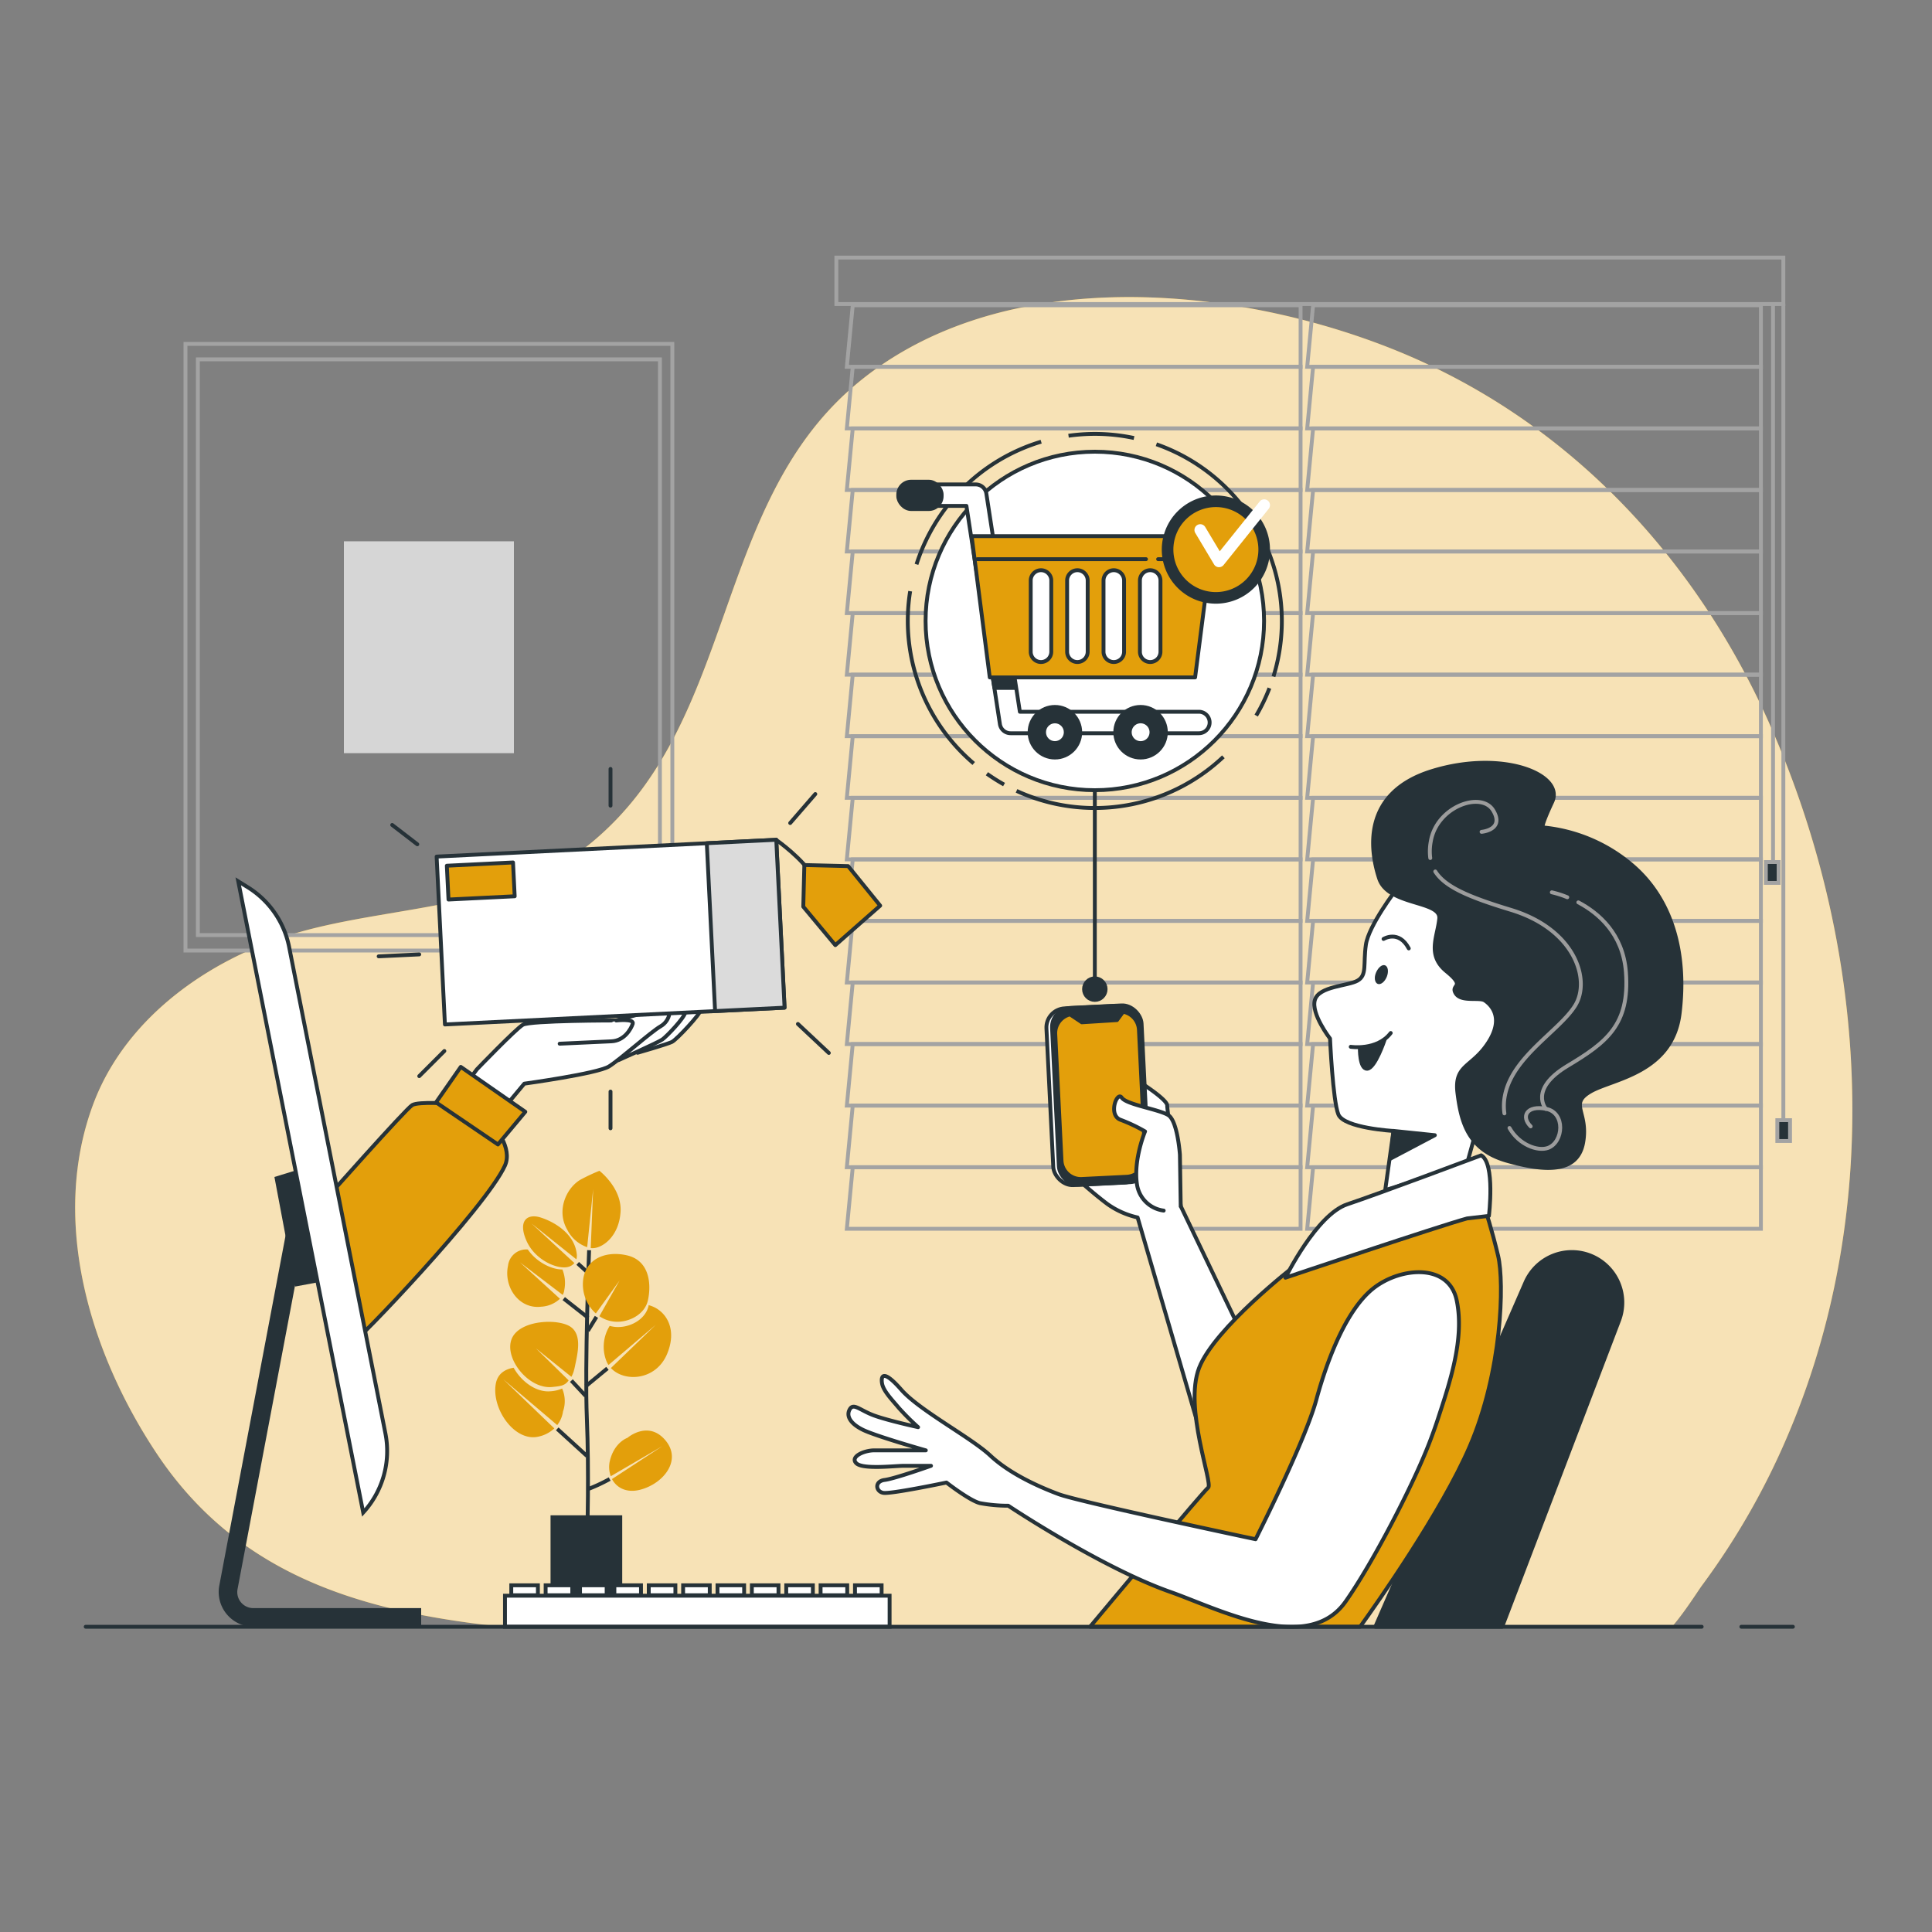 <svg xmlns="http://www.w3.org/2000/svg" viewBox="0 0 500 500"><rect x="0" y="0" width="500" height="500" fill="#808080" stroke="none"/><g id="freepik--background-simple--inject-7"><path d="M130,421H432.7c3.16-3.58,6.89-9.51,7.81-10.74A189.79,189.79,0,0,0,463.29,370c24.28-58.18,20-125.82-5.49-183-18.9-42.32-51.94-78.85-98.41-97.06-42.87-16.81-102-21.17-138.41,10s-30.43,86.21-67,117.37c-1,.87-2.07,1.71-3.14,2.52-19.92,14.94-47.32,14.62-71,20.76-24.57,6.38-47.12,22.33-55.65,45-11.27,30-1.08,64.34,16.34,90.54C61.78,408.08,94.19,417.2,130,421Z" style="fill:#E39F0B"></path><path d="M130,421H432.7c3.16-3.58,6.89-9.51,7.81-10.74A189.79,189.79,0,0,0,463.29,370c24.28-58.18,20-125.82-5.49-183-18.9-42.32-51.94-78.85-98.41-97.06-42.87-16.81-102-21.17-138.41,10s-30.43,86.21-67,117.37c-1,.87-2.07,1.71-3.14,2.52-19.92,14.94-47.32,14.62-71,20.76-24.57,6.38-47.12,22.33-55.65,45-11.27,30-1.08,64.34,16.34,90.54C61.78,408.08,94.19,417.2,130,421Z" style="fill:#fff;opacity:0.7"></path></g><g id="freepik--Window--inject-7"><polygon points="336.59 79 220.69 79 219.16 94.93 336.59 94.93 336.59 79" style="fill:none;stroke:#a3a3a3;stroke-miterlimit:10"></polygon><polygon points="336.59 94.93 220.69 94.93 219.16 110.87 336.59 110.87 336.59 94.93" style="fill:none;stroke:#a3a3a3;stroke-miterlimit:10"></polygon><polygon points="336.59 110.87 220.69 110.87 219.16 126.8 336.59 126.8 336.59 110.87" style="fill:none;stroke:#a3a3a3;stroke-miterlimit:10"></polygon><polygon points="336.59 126.8 220.69 126.8 219.16 142.73 336.59 142.73 336.59 126.8" style="fill:none;stroke:#a3a3a3;stroke-miterlimit:10"></polygon><polygon points="336.59 142.73 220.69 142.73 219.16 158.67 336.59 158.67 336.59 142.73" style="fill:none;stroke:#a3a3a3;stroke-miterlimit:10"></polygon><polygon points="336.59 158.67 220.69 158.67 219.16 174.6 336.59 174.6 336.59 158.67" style="fill:none;stroke:#a3a3a3;stroke-miterlimit:10"></polygon><polygon points="336.59 174.6 220.69 174.6 219.16 190.53 336.59 190.53 336.59 174.6" style="fill:none;stroke:#a3a3a3;stroke-miterlimit:10"></polygon><polygon points="336.59 190.53 220.69 190.53 219.16 206.47 336.59 206.47 336.59 190.53" style="fill:none;stroke:#a3a3a3;stroke-miterlimit:10"></polygon><polygon points="336.59 206.47 220.69 206.47 219.16 222.4 336.59 222.4 336.59 206.47" style="fill:none;stroke:#a3a3a3;stroke-miterlimit:10"></polygon><polygon points="336.59 222.4 220.69 222.4 219.16 238.33 336.59 238.33 336.59 222.4" style="fill:none;stroke:#a3a3a3;stroke-miterlimit:10"></polygon><polygon points="336.59 238.33 220.69 238.33 219.16 254.27 336.59 254.27 336.59 238.33" style="fill:none;stroke:#a3a3a3;stroke-miterlimit:10"></polygon><polygon points="336.59 254.27 220.69 254.27 219.16 270.2 336.59 270.2 336.59 254.27" style="fill:none;stroke:#a3a3a3;stroke-miterlimit:10"></polygon><polygon points="336.59 270.2 220.69 270.2 219.16 286.13 336.59 286.13 336.59 270.2" style="fill:none;stroke:#a3a3a3;stroke-miterlimit:10"></polygon><polygon points="336.59 286.13 220.69 286.13 219.16 302.07 336.59 302.07 336.59 286.13" style="fill:none;stroke:#a3a3a3;stroke-miterlimit:10"></polygon><polygon points="336.59 302.07 220.69 302.07 219.16 318 336.59 318 336.59 302.07" style="fill:none;stroke:#a3a3a3;stroke-miterlimit:10"></polygon><polygon points="455.72 79 339.83 79 338.3 94.93 455.72 94.93 455.72 79" style="fill:none;stroke:#a3a3a3;stroke-miterlimit:10"></polygon><polygon points="455.72 94.93 339.83 94.93 338.3 110.87 455.72 110.87 455.72 94.93" style="fill:none;stroke:#a3a3a3;stroke-miterlimit:10"></polygon><polygon points="455.72 110.87 339.83 110.87 338.3 126.8 455.72 126.8 455.72 110.87" style="fill:none;stroke:#a3a3a3;stroke-miterlimit:10"></polygon><polygon points="455.72 126.8 339.83 126.8 338.3 142.73 455.72 142.73 455.72 126.8" style="fill:none;stroke:#a3a3a3;stroke-miterlimit:10"></polygon><polygon points="455.72 142.73 339.83 142.73 338.3 158.67 455.72 158.67 455.72 142.73" style="fill:none;stroke:#a3a3a3;stroke-miterlimit:10"></polygon><polygon points="455.72 158.67 339.83 158.67 338.3 174.6 455.72 174.6 455.72 158.67" style="fill:none;stroke:#a3a3a3;stroke-miterlimit:10"></polygon><polygon points="455.72 174.6 339.83 174.6 338.3 190.53 455.72 190.53 455.72 174.6" style="fill:none;stroke:#a3a3a3;stroke-miterlimit:10"></polygon><polygon points="455.72 190.53 339.83 190.53 338.3 206.47 455.72 206.47 455.72 190.53" style="fill:none;stroke:#a3a3a3;stroke-miterlimit:10"></polygon><polygon points="455.72 206.47 339.83 206.47 338.3 222.4 455.72 222.4 455.72 206.47" style="fill:none;stroke:#a3a3a3;stroke-miterlimit:10"></polygon><polygon points="455.72 222.4 339.83 222.4 338.3 238.33 455.72 238.33 455.72 222.4" style="fill:none;stroke:#a3a3a3;stroke-miterlimit:10"></polygon><polygon points="455.72 238.33 339.83 238.33 338.3 254.27 455.72 254.27 455.72 238.33" style="fill:none;stroke:#a3a3a3;stroke-miterlimit:10"></polygon><polygon points="455.72 254.27 339.83 254.27 338.3 270.2 455.72 270.2 455.72 254.27" style="fill:none;stroke:#a3a3a3;stroke-miterlimit:10"></polygon><polygon points="455.72 270.2 339.83 270.2 338.3 286.13 455.72 286.13 455.72 270.2" style="fill:none;stroke:#a3a3a3;stroke-miterlimit:10"></polygon><polygon points="455.72 286.13 339.83 286.13 338.3 302.07 455.72 302.07 455.72 286.13" style="fill:none;stroke:#a3a3a3;stroke-miterlimit:10"></polygon><polygon points="455.72 302.07 339.83 302.07 338.3 318 455.72 318 455.72 302.07" style="fill:none;stroke:#a3a3a3;stroke-miterlimit:10"></polygon><rect x="216.45" y="66.66" width="245.08" height="12.02" style="fill:none;stroke:#a3a3a3;stroke-miterlimit:10"></rect><line x1="461.53" y1="78.68" x2="461.53" y2="290.37" style="fill:none;stroke:#a3a3a3;stroke-miterlimit:10"></line><line x1="458.86" y1="79.02" x2="458.86" y2="224.26" style="fill:none;stroke:#a3a3a3;stroke-miterlimit:10"></line><rect x="459.97" y="289.9" width="3.29" height="5.39" style="fill:#263238;stroke:#a3a3a3;stroke-miterlimit:10"></rect><rect x="457" y="223.1" width="3.3" height="5.39" style="fill:#263238;stroke:#a3a3a3;stroke-miterlimit:10"></rect></g><g id="freepik--Picture--inject-7"><rect x="48" y="89" width="126" height="157" style="fill:none;stroke:#a3a3a3;stroke-miterlimit:10"></rect><rect x="51.21" y="93" width="119.58" height="149" style="fill:none;stroke:#a3a3a3;stroke-miterlimit:10"></rect><rect x="89" y="140.09" width="44" height="54.83" style="fill:#d6d6d6"></rect></g><g id="freepik--Plant--inject-7"><path d="M152,397s.45-16.09-.12-29.93.58-43.52.58-43.52" style="fill:none;stroke:#263238;stroke-miterlimit:10"></path><line x1="152.19" y1="341.02" x2="145.9" y2="336.08" style="fill:none;stroke:#263238;stroke-miterlimit:10"></line><line x1="152.13" y1="344.43" x2="154.36" y2="340.81" style="fill:none;stroke:#263238;stroke-miterlimit:10"></line><line x1="151.61" y1="358.74" x2="157.2" y2="354.13" style="fill:none;stroke:#263238;stroke-miterlimit:10"></line><line x1="152.46" y1="329.65" x2="149.51" y2="326.97" style="fill:none;stroke:#263238;stroke-miterlimit:10"></line><line x1="151.56" y1="361.26" x2="147.87" y2="357.3" style="fill:none;stroke:#263238;stroke-miterlimit:10"></line><line x1="151.89" y1="376.79" x2="144.21" y2="369.79" style="fill:none;stroke:#263238;stroke-miterlimit:10"></line><path d="M152.08,385.42a44.81,44.81,0,0,0,5.7-2.65" style="fill:none;stroke:#263238;stroke-miterlimit:10"></path><path d="M147.85,343.51c-3.09-2.39-13.43-2-15.43,3s4.31,13,10.41,12.45c2.38-.22,3.41-.39,4.34-1.72h0l-8.5-8.31,9.2,7.39a7.21,7.21,0,0,0,.63-1.51c.11-.37.2-.76.29-1.18C149.38,350.66,150.73,345.74,147.85,343.51Z" style="fill:#E39F0B"></path><path d="M167.85,337.77a1.36,1.36,0,0,1,0,.17c-.83,3.69-5.05,5.78-8.6,5.47a8.75,8.75,0,0,1-1.46-.27,10.17,10.17,0,0,0-.91,8.95,5.38,5.38,0,0,0,.6,1.17c1-.85,12.23-10.4,12.23-10.4l-11.61,11.19c3.49,3.75,11.71,3.24,14.57-3.71S171.88,338.76,167.85,337.77Z" style="fill:#E39F0B"></path><path d="M162.16,324.86c-6-1.33-11.41,1.41-11.31,7.69a10.16,10.16,0,0,0,3.35,7.37l6.14-8.52-5.22,9.23a9,9,0,0,0,1.56.84,8.12,8.12,0,0,0,2.39.57c3.54.31,7.76-1.78,8.6-5.47C168.6,332.44,168.18,326.18,162.16,324.86Z" style="fill:#E39F0B"></path><path d="M155.13,303a47.8,47.8,0,0,0-4.47,2.07c-3.85,1.88-6.89,8-3.85,13.19a9.09,9.09,0,0,0,5.15,4.51l1.54-15L152.88,323a4,4,0,0,0,.88,0c2.5-.26,6.46-3.25,6.84-9.39S155.13,303,155.13,303Z" style="fill:#E39F0B"></path><path d="M137.54,316.62l11.62,9.29a3.23,3.23,0,0,0,.11-1.31c-.53-5.32-5.84-8.4-9.35-9.51s-5.93.87-3.68,6,8.17,7.52,10.81,6.78a3,3,0,0,0,1.6-1Z" style="fill:#E39F0B"></path><path d="M145.54,328.53c-2.51.08-6.57-1.71-8.94-5.16a4.75,4.75,0,0,0-5.12,4.16c-1.18,5.55,2.83,11.35,8.61,10.64a7.67,7.67,0,0,0,4.82-2.05l-10.34-9.43,11.06,8.43a3.43,3.43,0,0,0,.41-1.28A9.24,9.24,0,0,0,145.54,328.53Z" style="fill:#E39F0B"></path><path d="M145.48,359.35a8.87,8.87,0,0,1-3,.71c-3.78.35-7.63-2.61-9.55-6.09-2.32.38-4.17,1.62-4.62,4.16-1.14,6.49,4.86,15,10.93,13.69a8.69,8.69,0,0,0,4.22-2.15l-13.25-12.74,14,11.88a7.41,7.41,0,0,0,1.5-3.54A8.14,8.14,0,0,0,145.48,359.35Z" style="fill:#E39F0B"></path><path d="M172.13,372.66c-4.45-5.15-9.76-.54-9.76-.54s-3.25,1.08-4.47,5.68a7,7,0,0,0,.16,4.25l13.4-7.81-13.08,8.54c1.22,2.31,3.88,3.73,7.53,2.7C171.81,383.83,176.59,377.82,172.13,372.66Z" style="fill:#E39F0B"></path><rect x="142.48" y="392.16" width="18.55" height="27.47" style="fill:#263238"></rect></g><g id="freepik--Character--inject-7"><path d="M305.59,312.18l-.72-5.56c-.78-5.3-2.8-19.18-2.8-20.52,0-1.65-7.66-6.41-7.66-6.41l-9.22,13.12-6.33,12.35s4.07,3.69,7.68,6.4a21.47,21.47,0,0,0,7.87,3.52l18.45,63.28,12.41-25.08Z" style="fill:#fff;stroke:#263238;stroke-linecap:round;stroke-linejoin:round"></path><rect x="271.68" y="260.62" width="23.2" height="45.8" rx="4.96" transform="translate(-13.6 14.27) rotate(-2.82)" style="fill:#fff;stroke:#263238;stroke-linecap:round;stroke-linejoin:round"></rect><rect x="273.13" y="260.51" width="23.2" height="45.8" rx="4.96" transform="translate(-13.59 14.34) rotate(-2.82)" style="fill:#263238;stroke:#263238;stroke-linecap:round;stroke-linejoin:round"></rect><path d="M294.75,266.48a5,5,0,0,0-4.09-4.64L289.07,264l-9.1.57-2.84-1.9,12.49-.86h-.07l-11.74.58a5,5,0,0,0-4.71,5.2l1.62,32.82a5,5,0,0,0,5.2,4.71l11.73-.58a5,5,0,0,0,4.71-5.2Z" style="fill:#E39F0B;stroke:#263238;stroke-linecap:round;stroke-linejoin:round"></path><path d="M301.16,313.3a8,8,0,0,1-6.93-6.93c-.91-6.33,2.11-13.56,2.11-13.56a41.76,41.76,0,0,0-6.33-3c-3.32-1.21-.91-7.54.3-5.73s9.64,3,12.05,4.52,3,10.25,3,10.25l.21,13.34" style="fill:#fff;stroke:#263238;stroke-linecap:round;stroke-linejoin:round"></path><path d="M388.76,421,419,341.76a13.07,13.07,0,0,0-7.09-16.69h0a13.08,13.08,0,0,0-17.1,6.8L355.94,421Z" style="fill:#263238;stroke:#263238;stroke-linecap:round;stroke-linejoin:round"></path><path d="M312.67,385c-1.18.89-25.11,29.48-30.56,36H352c4.21-5.85,21.11-29.81,28.37-46.67,8.34-19.33,9-42.33,7.34-49.33s-3.34-12-3.34-12S352,318.67,335,327.67c0,0-20.67,16-24.67,26.33S314,384,312.67,385Z" style="fill:#E39F0B;stroke:#263238;stroke-linecap:round;stroke-linejoin:round"></path><path d="M369.92,373.39c.77-2,1.49-4,2.15-6,3.09-9.44,7-20.82,4.93-30.82-2-9.67-14.33-8.67-21.33-3.34s-12,18-15,29-15.73,36.12-15.73,36.12-45.67-9.67-51-11.67-12.67-5.33-17.67-10-18.33-11.67-23-17-5.33-3.67-5-1.67,2.67,4.34,4.33,6.34a66.06,66.06,0,0,0,5,5s-7.66-1.67-11.33-3-5.33-3.34-6.33-1.67,0,3.67,3.33,5.33,16.33,5.34,16.33,5.34H226.27c-2.67,0-6.33,1.66-4.67,3.33s10,.67,12.34.67h7s-9.34,3.33-12,3.66-2.34,3-.34,3.34,16.34-2.67,16.34-2.67,6,4.67,8.66,5.33a39.48,39.48,0,0,0,7.34.67s24,16,42,22.33c12.37,4.36,35.45,16.41,45.27,2.51C355.18,404.64,365.6,384.59,369.92,373.39Z" style="fill:#fff;stroke:#263238;stroke-linecap:round;stroke-linejoin:round"></path><path d="M361.35,230.22s-7.14,9.28-7.86,14.28.36,7.85-2.14,9.28-10,1.42-11.06,5,3.92,10,3.92,10,.72,16.06,2.15,19.62,14.27,4.29,14.27,4.29L358.49,308l21.06-6.42,5.71-20.7s8.21-3.57,11.06-15-2.14-23.2-14.63-30.69S361.35,230.22,361.35,230.22Z" style="fill:#fff;stroke:#263238;stroke-linecap:round;stroke-linejoin:round"></path><polygon points="360.63 292.68 371.34 293.79 359.91 299.82 360.63 292.68" style="fill:#263238;stroke:#263238;stroke-linecap:round;stroke-linejoin:round"></polygon><path d="M349.57,270.91s6.78,1.07,10.35-3.57" style="fill:none;stroke:#263238;stroke-linecap:round;stroke-linejoin:round"></path><path d="M358.9,252.79c-.53,1.32-1.58,2.15-2.35,1.84s-1-1.63-.43-2.95,1.59-2.16,2.35-1.85S359.43,251.46,358.9,252.79Z" style="fill:#263238"></path><path d="M358.06,243s3.94-2.45,6.53,2.45" style="fill:none;stroke:#263238;stroke-linecap:round;stroke-linejoin:round"></path><path d="M351.93,271.15s-.13,5.57,1.91,5.44,4.49-7.49,4.49-7.49S356.83,270.87,351.93,271.15Z" style="fill:#263238;stroke:#263238;stroke-linecap:round;stroke-linejoin:round"></path><path d="M383.33,299s-26.66,10-34.66,12.67-16,19-16,19,39.66-13.34,47-15.34l5.66-.66S387,301,383.33,299Z" style="fill:#fff;stroke:#263238;stroke-linecap:round;stroke-linejoin:round"></path><path d="M399.34,214.14s-.94.47,2.36-6.59-12.73-13.67-31.1-8-16,20.74-13.67,27.81,16,5.65,15.55,10.36-3.3,9.43,1.89,13.67.94,3.3,2.35,5.66,6.13.94,7.54,1.88,5.18,4.24.94,10.84-8.95,5.65-8,13.19,2.83,14.61,12.73,17.44,18.37,3.3,19.79-4.71-3.77-9.9,1.88-13.2,21.21-4.71,23.09-20.26S432.8,232.52,422,223.57A41.64,41.64,0,0,0,399.34,214.14Z" style="fill:#263238;stroke:#263238;stroke-linecap:round;stroke-linejoin:round"></path><path d="M390.65,291.92c2.41,4.29,7.28,6.15,10,5.15,4-1.52,4.54-9.09-.51-10.1s-6.56,2-4,4.54" style="fill:none;stroke:#9c9c9c;stroke-linecap:round;stroke-linejoin:round"></path><path d="M371.45,225.54c2.53,4,8.67,6.63,19.56,9.93,16.66,5.05,20.7,18.18,16.66,24.74s-16.16,13.13-18.18,23.22a13.77,13.77,0,0,0-.15,4.71" style="fill:none;stroke:#9c9c9c;stroke-linecap:round;stroke-linejoin:round"></path><path d="M383.43,215.28s6.06-.51,3-5.56-14.64-1-16.15,8.08a13.48,13.48,0,0,0-.13,4.26" style="fill:none;stroke:#9c9c9c;stroke-linecap:round;stroke-linejoin:round"></path><path d="M408.47,233.53c5.21,2.75,11.58,8.13,12.32,18.1,1,13.63-5.05,18.17-15.14,24.23S400.09,287,400.09,287" style="fill:none;stroke:#9c9c9c;stroke-linecap:round;stroke-linejoin:round"></path><path d="M401.61,230.93a25,25,0,0,1,4,1.28" style="fill:none;stroke:#9c9c9c;stroke-linecap:round;stroke-linejoin:round"></path></g><g id="freepik--shopping-cart--inject-7"><path d="M269.45,114.31a48.53,48.53,0,0,0-32.26,31.74" style="fill:none;stroke:#263238;stroke-miterlimit:10"></path><path d="M293.48,113.36a48.38,48.38,0,0,0-10.14-1.07,49.29,49.29,0,0,0-6.81.48" style="fill:none;stroke:#263238;stroke-miterlimit:10"></path><path d="M329.57,175.08a48.48,48.48,0,0,0-30.3-60.1" style="fill:none;stroke:#263238;stroke-miterlimit:10"></path><path d="M325.1,185.19a47.89,47.89,0,0,0,3.43-7.1" style="fill:none;stroke:#263238;stroke-miterlimit:10"></path><path d="M263.08,204.68a48.45,48.45,0,0,0,53.53-8.82" style="fill:none;stroke:#263238;stroke-miterlimit:10"></path><path d="M255.41,200.24a51,51,0,0,0,4.44,2.8" style="fill:none;stroke:#263238;stroke-miterlimit:10"></path><path d="M235.55,153A48.41,48.41,0,0,0,252,197.59" style="fill:none;stroke:#263238;stroke-miterlimit:10"></path><circle cx="283.34" cy="160.7" r="43.8" style="fill:#fff;stroke:#263238;stroke-miterlimit:10"></circle><path d="M310.27,189.76H261.53a2.79,2.79,0,0,1-2.76-2.39l-8.66-56.44H239.27a2.78,2.78,0,0,1,0-5.56h13.25a2.78,2.78,0,0,1,2.75,2.39l8.67,56.44h46.33a2.78,2.78,0,1,1,0,5.56Z" style="fill:#fff;stroke:#263238;stroke-linecap:round;stroke-linejoin:round"></path><rect x="232.47" y="124.66" width="11.23" height="7.08" rx="3.34" style="fill:#263238;stroke:#263238;stroke-linecap:round;stroke-linejoin:round"></rect><polygon points="257.36 178.03 262.79 178.03 262.17 174.06 256.73 174.06 257.36 178.03" style="fill:#263238;stroke:#263238;stroke-linecap:round;stroke-linejoin:round"></polygon><polygon points="309.29 175.31 256.15 175.31 251.46 138.75 313.98 138.75 309.29 175.31" style="fill:#E39F0B;stroke:#263238;stroke-linecap:round;stroke-linejoin:round"></polygon><path d="M269.41,171.33h0a2.66,2.66,0,0,1-2.66-2.66V150.24a2.67,2.67,0,0,1,2.66-2.67h0a2.67,2.67,0,0,1,2.66,2.67v18.43A2.66,2.66,0,0,1,269.41,171.33Z" style="fill:#fff;stroke:#263238;stroke-linecap:round;stroke-linejoin:round"></path><path d="M278.83,171.33h0a2.66,2.66,0,0,1-2.66-2.66V150.24a2.67,2.67,0,0,1,2.66-2.67h0a2.67,2.67,0,0,1,2.66,2.67v18.43A2.66,2.66,0,0,1,278.83,171.33Z" style="fill:#fff;stroke:#263238;stroke-linecap:round;stroke-linejoin:round"></path><path d="M288.25,171.33h0a2.66,2.66,0,0,1-2.66-2.66V150.24a2.67,2.67,0,0,1,2.66-2.67h0a2.67,2.67,0,0,1,2.66,2.67v18.43A2.66,2.66,0,0,1,288.25,171.33Z" style="fill:#fff;stroke:#263238;stroke-linecap:round;stroke-linejoin:round"></path><path d="M297.67,171.33h0a2.66,2.66,0,0,1-2.66-2.66V150.24a2.67,2.67,0,0,1,2.66-2.67h0a2.67,2.67,0,0,1,2.66,2.67v18.43A2.66,2.66,0,0,1,297.67,171.33Z" style="fill:#fff;stroke:#263238;stroke-linecap:round;stroke-linejoin:round"></path><circle cx="273.01" cy="189.5" r="6.55" style="fill:#263238;stroke:#263238;stroke-linecap:round;stroke-linejoin:round"></circle><circle cx="273.01" cy="189.5" r="2.81" style="fill:#fff;stroke:#263238;stroke-linecap:round;stroke-linejoin:round"></circle><circle cx="295.18" cy="189.5" r="6.55" style="fill:#263238;stroke:#263238;stroke-linecap:round;stroke-linejoin:round"></circle><path d="M298,189.5a2.81,2.81,0,1,0-2.81,2.81A2.8,2.8,0,0,0,298,189.5Z" style="fill:#fff;stroke:#263238;stroke-linecap:round;stroke-linejoin:round"></path><line x1="306.96" y1="144.71" x2="312.74" y2="144.71" style="fill:none;stroke:#263238;stroke-linecap:round;stroke-linejoin:round"></line><line x1="299.72" y1="144.71" x2="303.82" y2="144.71" style="fill:none;stroke:#263238;stroke-linecap:round;stroke-linejoin:round"></line><line x1="252.94" y1="144.71" x2="296.58" y2="144.71" style="fill:none;stroke:#263238;stroke-linecap:round;stroke-linejoin:round"></line><line x1="283.34" y1="204.5" x2="283.34" y2="255.99" style="fill:#fff;stroke:#263238;stroke-miterlimit:10"></line><circle cx="283.34" cy="255.99" r="2.79" style="fill:#263238;stroke:#263238;stroke-linecap:round;stroke-linejoin:round"></circle><circle cx="314.67" cy="142.23" r="12.5" style="fill:#E39F0B"></circle><path d="M314.67,156.23a14,14,0,1,1,14-14A14,14,0,0,1,314.67,156.23Zm0-25a11,11,0,1,0,11,11A11,11,0,0,0,314.67,131.23Z" style="fill:#263238"></path><path d="M315.49,146.79h-.11a1.48,1.48,0,0,1-1.18-.72L309.38,138a1.5,1.5,0,1,1,2.57-1.54l3.72,6.21L326,129.79a1.5,1.5,0,0,1,2.34,1.88l-11.68,14.56A1.53,1.53,0,0,1,315.49,146.79Z" style="fill:#fff"></path></g><g id="freepik--Box--inject-7"><path d="M165,272.46s7.66-2.19,8.91-2.82,7.34-7.19,7.34-8.12-2.19-.47-3.9.46-7,6.72-7,6.72Z" style="fill:#fff;stroke:#263238;stroke-linecap:round;stroke-linejoin:round"></path><path d="M160.15,274.33s10.16-4.53,11.26-5.31,5.62-5.47,5.94-7-3.13-1.09-4.07-.62-6.56,6.09-7.19,6.72-7,5.94-7,5.94S157,275.11,160.15,274.33Z" style="fill:#fff;stroke:#263238;stroke-linecap:round;stroke-linejoin:round"></path><path d="M123.43,276.73s10-10.4,11.89-11.52,24.15-1.11,24.15-1.11,10.77-3,12.63-3.35,1.49,3.35-1.11,4.84-10.41,8.54-13.38,10.4-21.92,4.46-21.92,4.46l-9.29,11.14-9.66-5.94Z" style="fill:#fff;stroke:#263238;stroke-linecap:round;stroke-linejoin:round"></path><path d="M159.47,264.1s4.75-.55,4.28.85-2.19,4.38-5.47,4.54l-13.44.62" style="fill:#fff;stroke:#263238;stroke-linecap:round;stroke-linejoin:round"></path><path d="M116.74,285.65s-8.41-.65-10.07.35S84,310.67,84,310.67l7.58,36.4c-.34,1.47,34.17-34.57,39.09-45.4,2.12-4.68-3-10.34-3-10.34Z" style="fill:#E39F0B;stroke:#263238;stroke-linecap:round;stroke-linejoin:round"></path><polygon points="119.25 276.11 135.95 287.73 128.87 296.19 112.85 285.3 119.25 276.11" style="fill:#E39F0B;stroke:#263238;stroke-linecap:round;stroke-linejoin:round"></polygon><rect x="114" y="219.5" width="88" height="43.5" transform="translate(-11.7 8.08) rotate(-2.83)" style="fill:#fff;stroke:#263238;stroke-linecap:round;stroke-linejoin:round"></rect><rect x="115.86" y="223.61" width="17.15" height="8.76" transform="translate(-11.08 6.41) rotate(-2.82)" style="fill:#E39F0B;stroke:#263238;stroke-linecap:round;stroke-linejoin:round"></rect><rect x="183.96" y="217.77" width="18" height="43.5" transform="translate(-11.57 9.8) rotate(-2.83)" style="fill:#dbdbdb;stroke:#263238;stroke-linecap:round;stroke-linejoin:round"></rect><path d="M200.87,217.36s7,4.85,9.78,9.83" style="fill:none;stroke:#263238;stroke-linecap:round;stroke-linejoin:round"></path><polygon points="208.16 223.87 207.89 234.65 216.18 244.6 227.79 234.38 219.5 224.15 208.16 223.87" style="fill:#E39F0B;stroke:#263238;stroke-linecap:round;stroke-linejoin:round"></polygon><line x1="158" y1="199" x2="158" y2="208.5" style="fill:none;stroke:#263238;stroke-linecap:round;stroke-linejoin:round"></line><line x1="158" y1="282.5" x2="158" y2="292" style="fill:none;stroke:#263238;stroke-linecap:round;stroke-linejoin:round"></line><line x1="101.5" y1="213.5" x2="108" y2="218.5" style="fill:none;stroke:#263238;stroke-linecap:round;stroke-linejoin:round"></line><line x1="108.5" y1="247" x2="98" y2="247.5" style="fill:none;stroke:#263238;stroke-linecap:round;stroke-linejoin:round"></line><line x1="115" y1="272" x2="108.5" y2="278.5" style="fill:none;stroke:#263238;stroke-linecap:round;stroke-linejoin:round"></line><line x1="206.5" y1="265" x2="214.5" y2="272.5" style="fill:none;stroke:#263238;stroke-linecap:round;stroke-linejoin:round"></line><line x1="204.5" y1="213" x2="211" y2="205.5" style="fill:none;stroke:#263238;stroke-linecap:round;stroke-linejoin:round"></line></g><g id="freepik--Device--inject-7"><rect x="130.69" y="412.97" width="99.54" height="8.03" style="fill:#fff;stroke:#263238;stroke-linecap:round;stroke-miterlimit:10"></rect><rect x="132.32" y="410.27" width="6.89" height="2.58" style="fill:#fff;stroke:#263238;stroke-linecap:round;stroke-miterlimit:10"></rect><rect x="141.21" y="410.27" width="6.89" height="2.58" style="fill:#fff;stroke:#263238;stroke-linecap:round;stroke-miterlimit:10"></rect><rect x="150.11" y="410.27" width="6.89" height="2.58" style="fill:#fff;stroke:#263238;stroke-linecap:round;stroke-miterlimit:10"></rect><rect x="159" y="410.27" width="6.89" height="2.58" style="fill:#fff;stroke:#263238;stroke-linecap:round;stroke-miterlimit:10"></rect><rect x="167.9" y="410.27" width="6.89" height="2.58" style="fill:#fff;stroke:#263238;stroke-linecap:round;stroke-miterlimit:10"></rect><rect x="176.79" y="410.27" width="6.89" height="2.58" style="fill:#fff;stroke:#263238;stroke-linecap:round;stroke-miterlimit:10"></rect><rect x="185.69" y="410.27" width="6.89" height="2.58" style="fill:#fff;stroke:#263238;stroke-linecap:round;stroke-miterlimit:10"></rect><rect x="194.58" y="410.27" width="6.89" height="2.58" style="fill:#fff;stroke:#263238;stroke-linecap:round;stroke-miterlimit:10"></rect><rect x="203.48" y="410.27" width="6.89" height="2.58" style="fill:#fff;stroke:#263238;stroke-linecap:round;stroke-miterlimit:10"></rect><rect x="212.37" y="410.27" width="6.89" height="2.58" style="fill:#fff;stroke:#263238;stroke-linecap:round;stroke-miterlimit:10"></rect><rect x="221.27" y="410.27" width="6.89" height="2.58" style="fill:#fff;stroke:#263238;stroke-linecap:round;stroke-miterlimit:10"></rect><path d="M109,421H65.57a9,9,0,0,1-8.82-10.64l19.4-102.47,4.73.9L61.48,411.25a4.15,4.15,0,0,0,4.09,4.93H109Z" style="fill:#263238"></path><polygon points="77.98 302.46 71.02 304.6 76.37 332.96 84.94 331.36 77.98 302.46" style="fill:#263238"></polygon><path d="M94,391.44h0L61.66,228.09l2.48,1.54A23.54,23.54,0,0,1,74.81,245L99.75,371A23.51,23.51,0,0,1,94,391.44Z" style="fill:#fff;stroke:#263238;stroke-linecap:round;stroke-miterlimit:10"></path><line x1="450.66" y1="421" x2="464" y2="421" style="fill:none;stroke:#263238;stroke-linecap:round;stroke-miterlimit:10"></line><line x1="22.18" y1="421" x2="440.39" y2="421" style="fill:none;stroke:#263238;stroke-linecap:round;stroke-miterlimit:10"></line></g></svg>